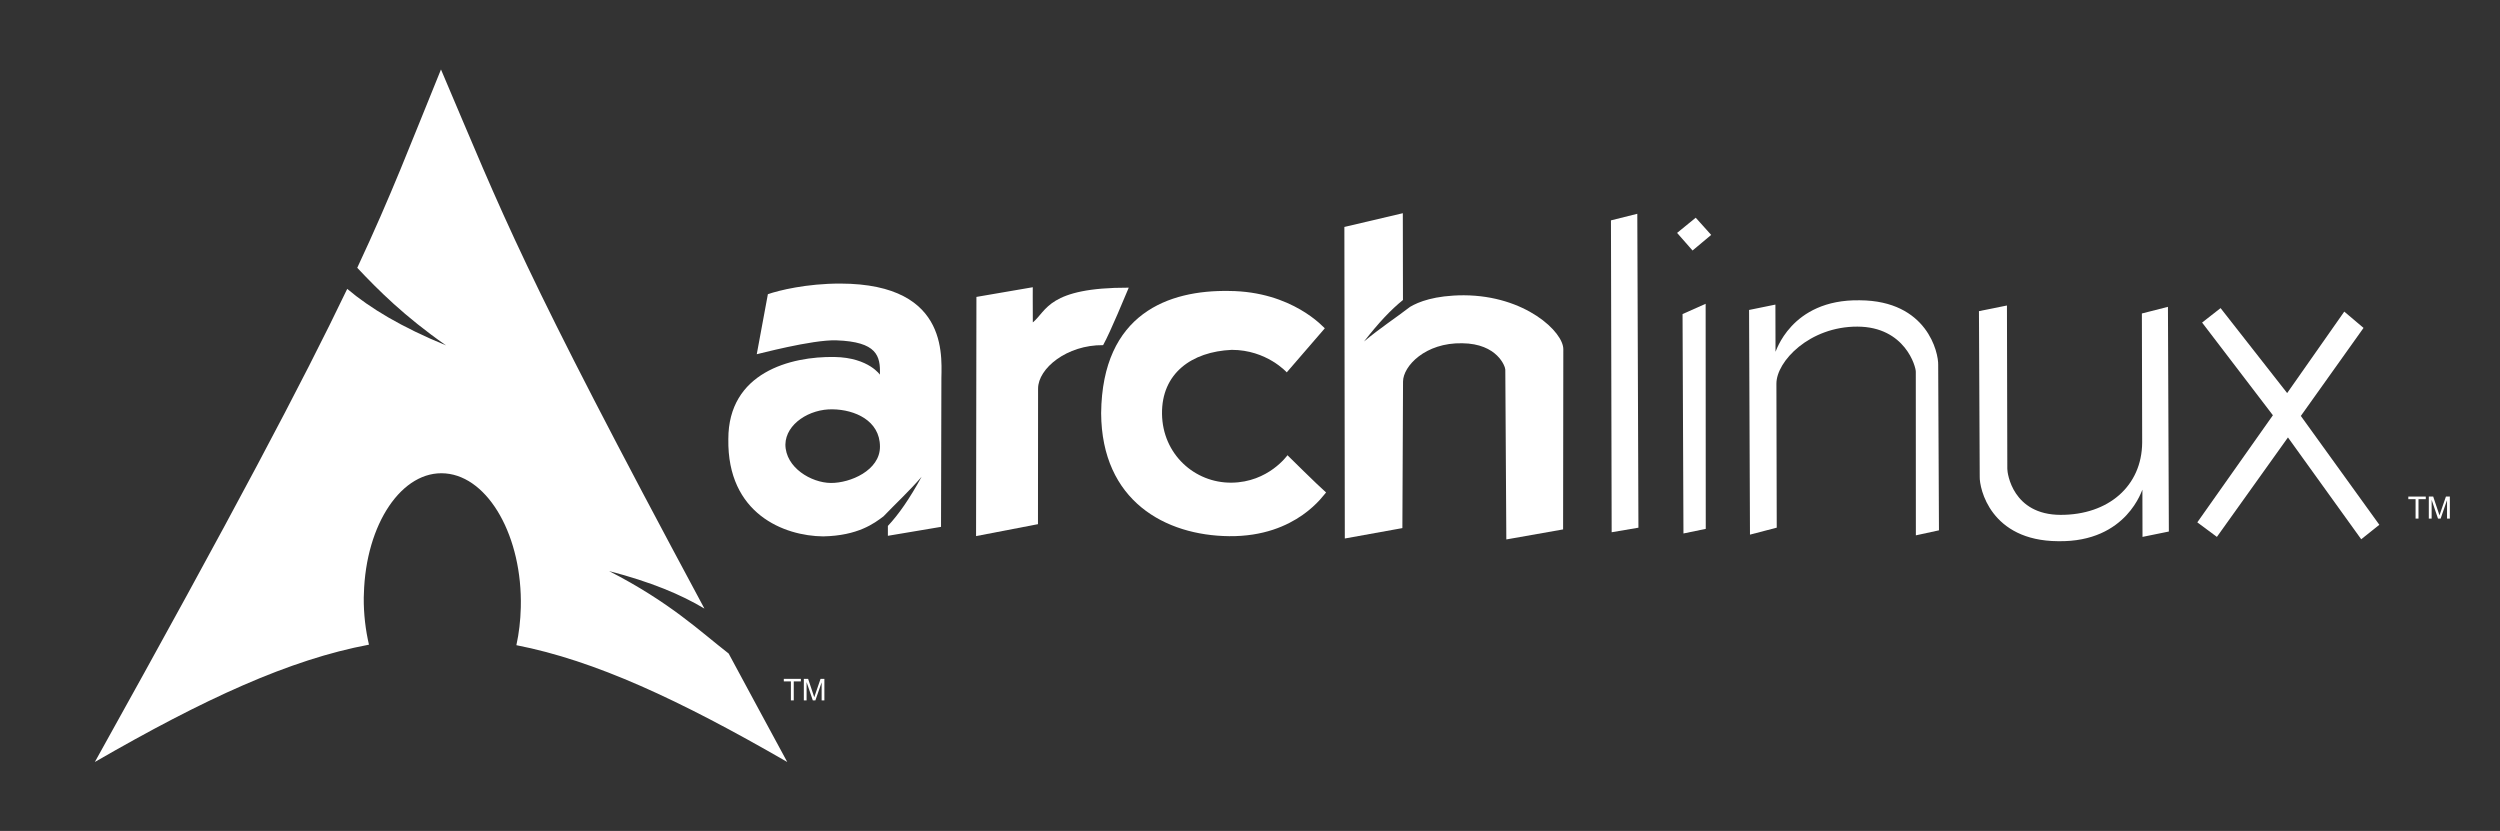 <svg xmlns="http://www.w3.org/2000/svg" xmlns:svg="http://www.w3.org/2000/svg" xmlns:xlink="http://www.w3.org/1999/xlink" id="svg2424" width="600" height="199.417" version="1.0"><rect width="100%" height="100%" fill="#333333" stroke="none"/><defs id="defs2426"><linearGradient id="path1082_2_" x1="112.499" x2="112.499" y1="6.137" y2="129.347" gradientTransform="translate(287,-83)" gradientUnits="userSpaceOnUse"><stop id="stop193" offset="0" style="stop-color:#fff;stop-opacity:0"/><stop id="stop195" offset="1" style="stop-color:#fff;stop-opacity:.275"/><midPointStop style="stop-color:#fff" id="midPointStop197" offset="0"/><midPointStop style="stop-color:#fff" id="midPointStop199" offset=".5"/><midPointStop style="stop-color:#000" id="midPointStop201" offset="1"/></linearGradient><linearGradient id="linearGradient2544" x1="541.335" x2="606.912" y1="104.507" y2="303.14" gradientTransform="matrix(-0.394,0,0,0.394,357.52,122.002)" gradientUnits="userSpaceOnUse" xlink:href="#path1082_2_"/><linearGradient id="linearGradient3388"><stop id="stop3390" offset="0" style="stop-color:#000;stop-opacity:0"/><stop id="stop3392" offset="1" style="stop-color:#000;stop-opacity:.371"/></linearGradient><linearGradient id="linearGradient4416" x1="490.723" x2="490.723" y1="237.724" y2="183.964" gradientTransform="matrix(0.749,0,0,0.749,-35.46,91.441)" gradientUnits="userSpaceOnUse" xlink:href="#linearGradient3388"/></defs><g id="layer1" transform="translate(-34.777,-129.802)"><g id="g2424" transform="matrix(0.875,0,0,0.875,14.731,23.409)" style="fill:#1a1a1a"><g id="g2809" transform="matrix(0.638,0,0,0.638,36.486,2.171)" style="fill:#fff;fill-opacity:1"><path id="path2284" d="m 339.969,309.094 c -14.471,-0.024 -26.481,2.944 -31.125,4.562 l -4.781,25.812 c -0.012,0.095 23.795,-6.349 34.281,-5.969 17.362,0.624 18.959,6.635 18.656,14.75 0.296,0.475 -4.479,-7.332 -19.5,-7.594 -18.95,-0.327 -45.693,6.709 -45.656,35.312 -0.511,32.174 24.034,41.639 40.75,41.812 15.028,-0.274 22.078,-5.691 25.938,-8.594 5.071,-5.302 10.873,-10.634 16.406,-17.031 -5.236,9.513 -9.775,16.09 -14.5,21.125 l 0,4.25 22.844,-3.844 0.156,-62.094 c -0.231,-8.788 5.041,-42.418 -43.469,-42.5 z m -3.281,54.062 c 9.469,0.13 20.328,4.797 20.344,16.031 0.049,10.218 -12.8,15.712 -21.156,15.625 -8.36,-0.087 -19.451,-6.57 -19.5,-16.531 0.16,-8.904 10.46,-15.354 20.312,-15.125 z" style="fill:#fff;fill-opacity:1;fill-rule:evenodd;stroke:none"/><path id="path2286" d="m 398.501,314.831 -0.155,102.827 26.612,-5.127 0.045,-58.302 c 0.006,-8.681 12.406,-18.825 27.963,-18.663 3.302,-5.974 9.509,-21.242 11.021,-24.715 -34.756,-0.083 -35.199,9.99 -41.244,14.945 -0.063,-9.453 -0.021,-15.127 -0.021,-15.127 l -24.22,4.162 z" style="fill:#fff;fill-opacity:1;fill-rule:evenodd;stroke:none"/><path id="path2288" d="m 548.269,328.331 c -0.257,-0.121 -13.879,-15.934 -41.266,-16.059 -25.652,-0.426 -54.426,9.519 -54.886,52.533 0.225,37.819 27.64,52.598 55.031,52.886 29.313,0.305 40.977,-18.329 41.676,-18.791 -3.498,-3.032 -16.598,-16.013 -16.598,-16.013 0,0 -8.182,11.651 -24.058,11.799 -15.879,0.151 -29.682,-12.273 -29.878,-29.609 -0.203,-17.336 12.689,-26.728 29.997,-27.487 14.985,-0.003 23.63,9.673 23.63,9.673 l 16.352,-18.932 z" style="fill:#fff;fill-opacity:1;fill-rule:evenodd;stroke:none"/><path id="path2290" d="m 581.812,278.844 -25.125,5.906 0.188,133.938 24.75,-4.469 0.281,-63.031 c 0.053,-6.609 9.561,-16.759 25.438,-16.438 15.18,0.158 18.572,10.118 18.531,11.375 l 0.438,72.969 24.406,-4.312 0.094,-77.375 c 0.161,-7.445 -16.308,-23.17 -42.781,-23.281 -12.581,0.02 -19.548,2.868 -23.094,4.969 -6.067,4.686 -13,9.175 -19.812,14.906 6.298,-8.091 11.586,-13.685 16.75,-17.844 l -0.062,-37.312 z" style="fill:#fff;fill-opacity:1;fill-rule:evenodd;stroke:none"/></g><g id="g5326" transform="matrix(0.944,0,0.013,0.944,78.346,-412.489)" style="fill:#fff;fill-opacity:1;stroke:none"><path id="path2292" d="m 400.676,629.796 7.682,-1.916 -0.929,91.208 -7.796,1.324 1.043,-90.616 z" style="fill:#fff;fill-opacity:1;fill-rule:evenodd;stroke:none"/><path id="path2294" d="m 421.103,657.018 6.751,-2.987 -0.868,65.399 -6.498,1.339 0.615,-63.752 z m -1.261,-23.583 5.472,-4.415 4.423,5 -5.476,4.532 -4.419,-5.116 z" style="fill:#fff;fill-opacity:1;fill-rule:evenodd;stroke:none"/><path id="path2296" d="m 440.443,655.826 7.678,-1.562 -0.157,13.672 c -0.007,0.587 4.419,-15.274 24.685,-14.921 19.68,0.11 22.684,15.346 22.529,18.762 l -0.438,48.078 -6.73,1.456 0.633,-47.489 c 0.097,-1.387 -2.881,-13.114 -16.789,-13.158 -13.905,-0.04 -23.684,10.1 -23.758,16.579 l -0.481,41.835 -7.804,2.031 0.633,-65.285 z" style="fill:#fff;fill-opacity:1;fill-rule:evenodd;stroke:none"/><path id="path2298" d="m 561.533,720.202 -7.678,1.562 0.157,-13.672 c 0.007,-0.587 -4.422,15.274 -24.685,14.921 -19.68,-0.109 -22.684,-15.346 -22.529,-18.762 l 0.438,-48.079 8.157,-1.642 -0.546,47.49 c -0.015,1.297 1.368,13.3 15.276,13.343 13.905,0.041 23.766,-8.374 24.015,-21.044 l 0.431,-37.469 7.598,-1.932 -0.633,65.285 z" style="fill:#fff;fill-opacity:1;fill-rule:evenodd;stroke:none"/><path id="path2300" d="m 577.455,655.287 -5.427,4.2 20.199,26.933 -22.391,31.116 5.635,4.226 21.044,-28.897 20.878,29.582 5.327,-4.201 -22.376,-31.629 18.57,-25.578 -5.532,-4.734 -16.921,23.668 -19.006,-24.687 z" style="fill:#fff;fill-opacity:1;fill-rule:evenodd;stroke:none"/></g><path id="path2518" d="m 105.812,16.625 c -7.397,18.135 -11.858,29.998 -20.094,47.594 5.049,5.352 11.247,11.585 21.312,18.625 C 96.21,78.391 88.829,73.92 83.312,69.281 72.773,91.274 56.26,122.602 22.75,182.812 49.088,167.607 69.504,158.233 88.531,154.656 87.714,151.142 87.25,147.341 87.281,143.375 l 0.031,-0.844 c 0.418,-16.874 9.196,-29.85 19.594,-28.969 10.398,0.881 18.48,15.282 18.062,32.156 -0.079,3.175 -0.437,6.23 -1.062,9.062 18.821,3.682 39.019,13.032 65,28.031 -5.123,-9.432 -9.696,-17.934 -14.062,-26.031 -6.878,-5.331 -14.053,-12.27 -28.688,-19.781 10.059,2.614 17.261,5.629 22.875,9 C 124.633,63.338 121.038,52.354 105.812,16.625 z" transform="matrix(1.143,0,0,1.143,22.92,121.643)" style="fill:#fff;fill-opacity:1;fill-rule:evenodd;stroke:none"/><g id="text2634" style="font-size:8.441px;font-style:normal;font-weight:400;fill:#fff;fill-opacity:1;stroke:none;font-family:DejaVu Sans Mono"><path id="path7858" d="m 685.467,263.836 0,-5.329 -1.991,0 0,-0.713 4.79,0 0,0.713 -1.999,0 0,5.329 -0.8,0" style="fill:#fff"/><path id="path7860" d="m 689.098,263.836 0,-6.043 1.204,0 1.43,4.278 c 0.132,0.398 0.228,0.697 0.289,0.894 0.069,-0.22 0.176,-0.543 0.322,-0.969 l 1.447,-4.204 1.076,0 0,6.043 -0.771,0 0,-5.057 -1.756,5.057 -0.721,0 -1.748,-5.144 0,5.144 -0.771,0" style="fill:#fff"/></g><g id="text2638" style="font-size:8.251px;font-style:normal;font-weight:400;fill:#fff;fill-opacity:1;stroke:none;font-family:DejaVu Sans Mono"><path id="path7853" d="m 239.841,313.7 0,-5.209 -1.946,0 0,-0.697 4.682,0 0,0.697 -1.954,0 0,5.209 -0.782,0" style="fill:#fff"/><path id="path7855" d="m 243.39,313.7 0,-5.906 1.176,0 1.398,4.182 c 0.129,0.389 0.223,0.681 0.282,0.874 0.067,-0.215 0.172,-0.53 0.314,-0.947 l 1.414,-4.11 1.052,0 0,5.906 -0.753,0 0,-4.944 -1.716,4.944 -0.705,0 -1.708,-5.028 0,5.028 -0.753,0" style="fill:#fff"/></g></g></g></svg>